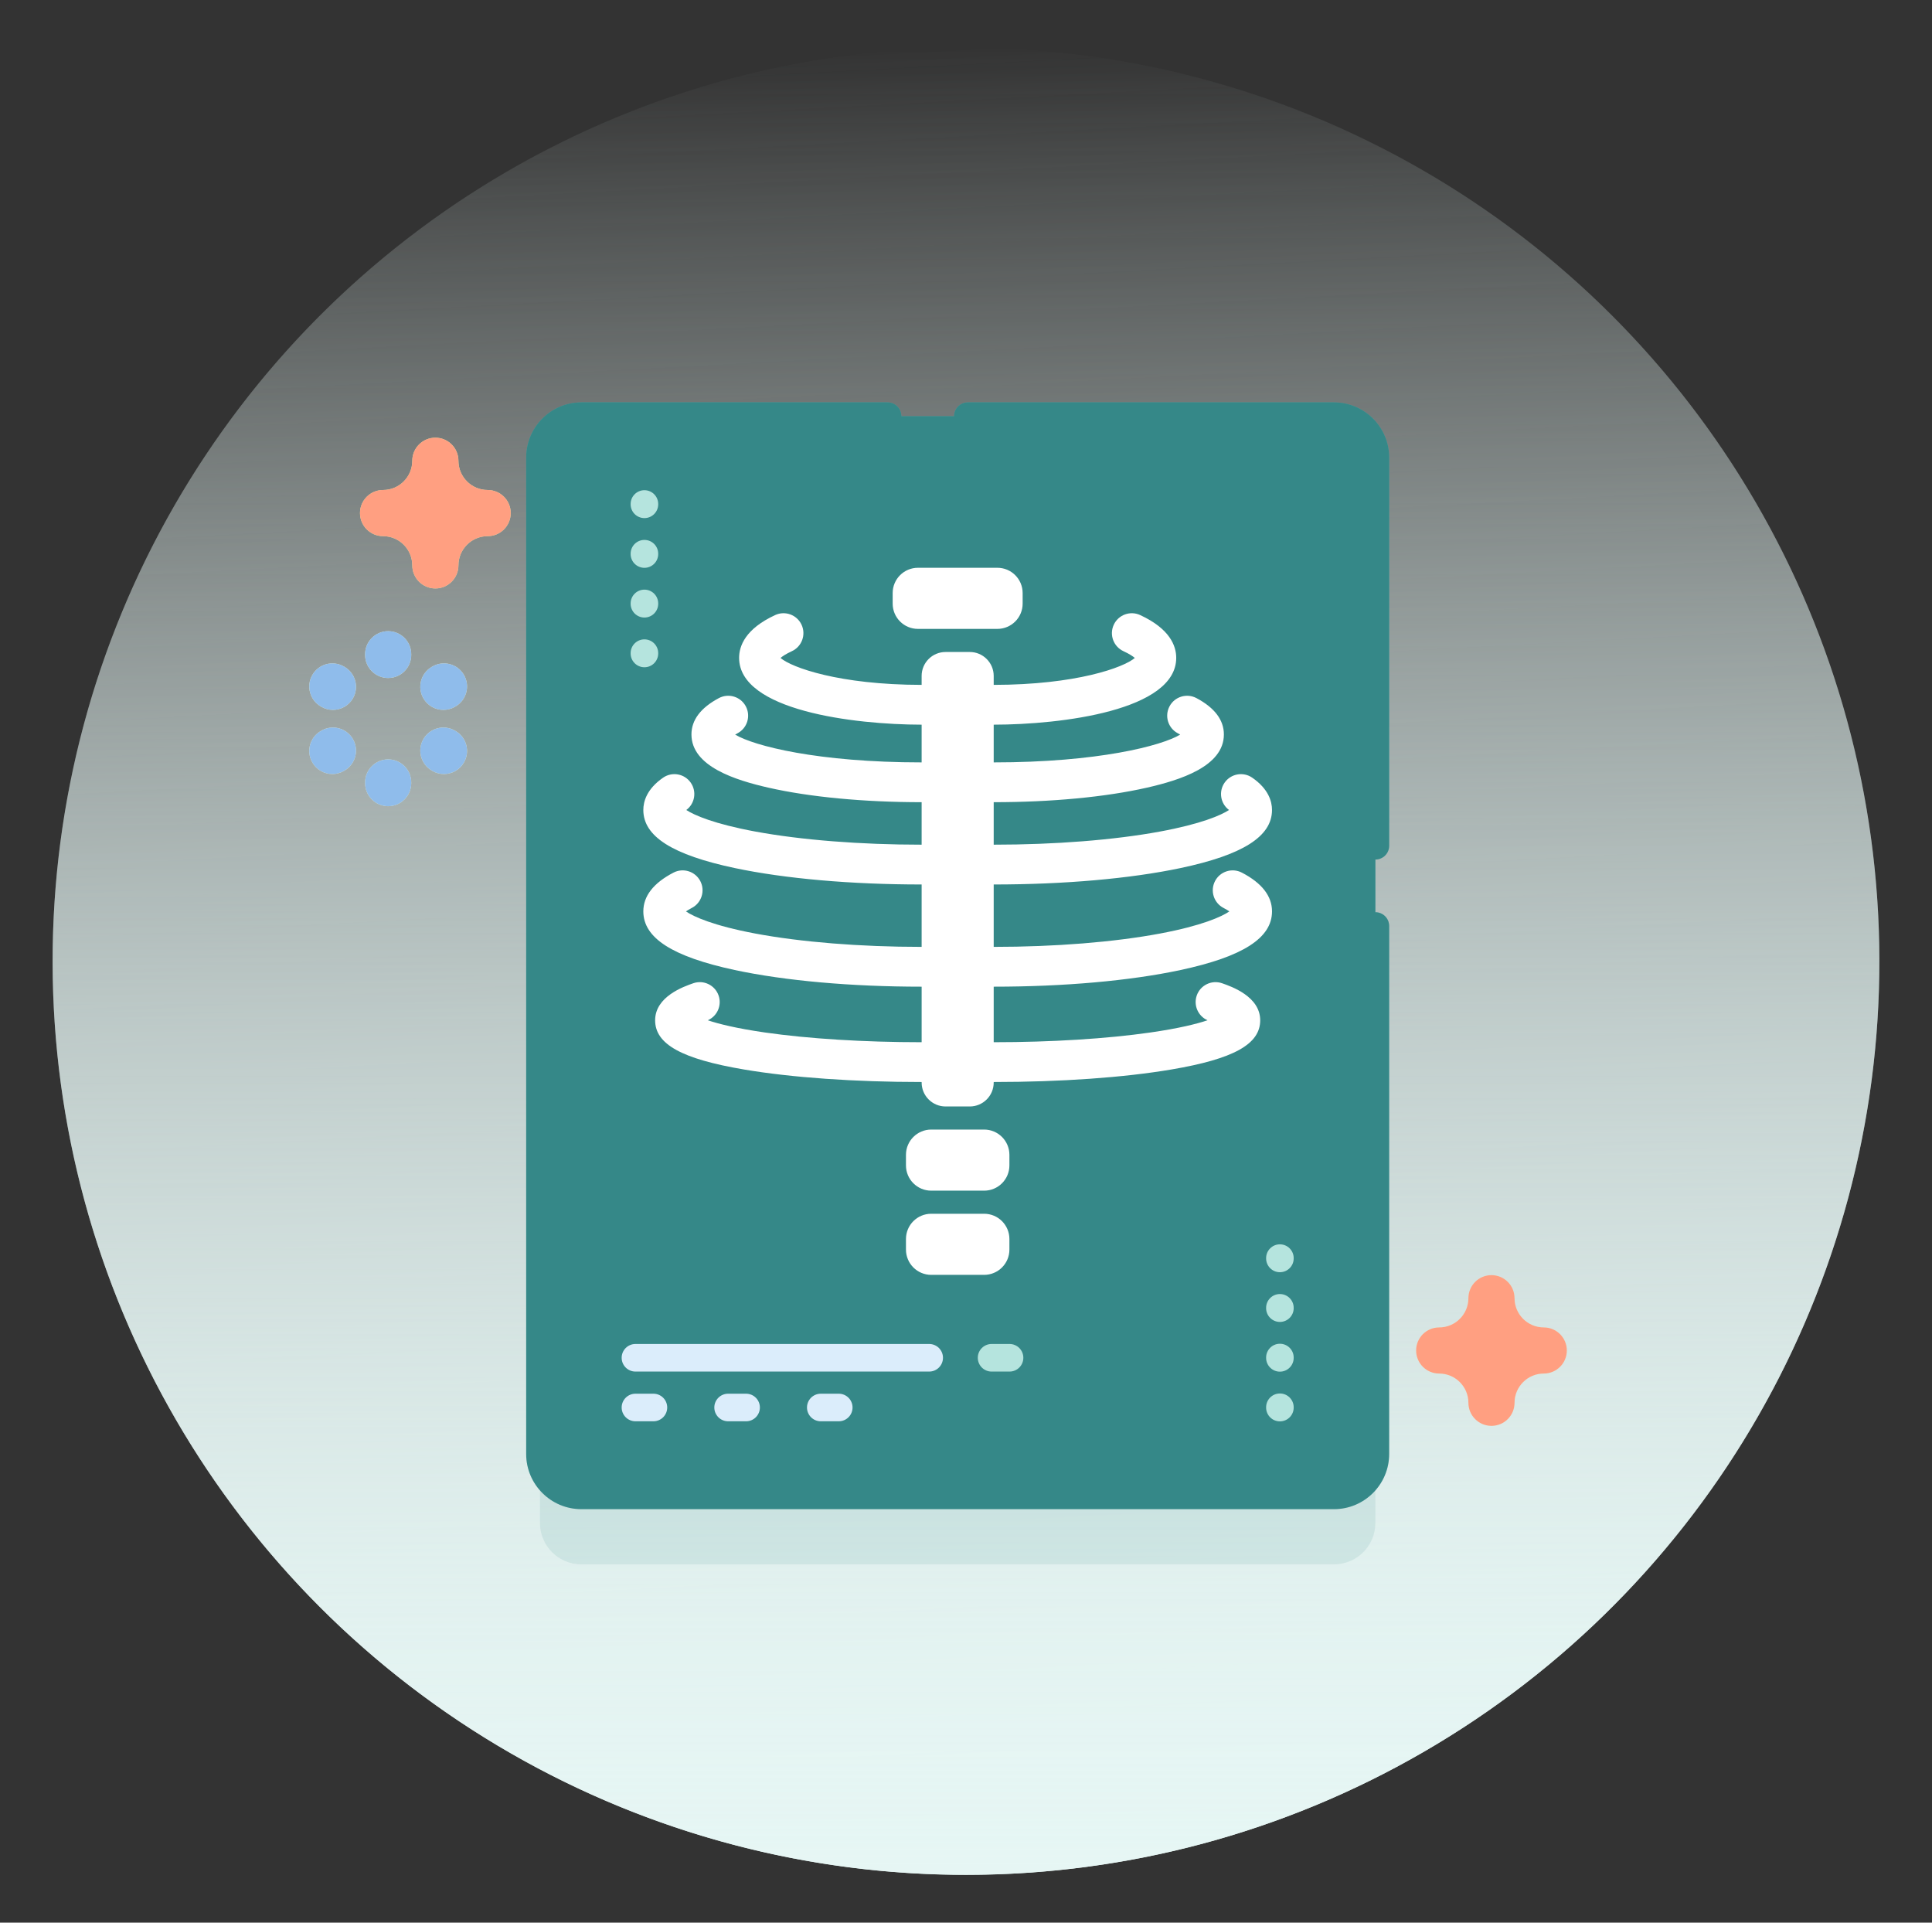 <svg width="201" height="200" viewBox="0 0 201 200" fill="none" xmlns="http://www.w3.org/2000/svg">
<rect x="0" y="0" width="201" height="200" fill="#333333" stroke="none"/>
<circle cx="100.5" cy="99.997" r="95.026" transform="rotate(176.916 100.5 99.997)" fill="url(#paint0_linear_637_45183)"/>
<path opacity="0.1" d="M138.785 162.726H60.479C58.103 162.726 56.176 160.8 56.176 158.423V54.772C56.176 52.395 58.103 50.469 60.479 50.469H138.786C141.162 50.469 143.089 52.395 143.089 54.772V158.423C143.089 160.8 141.162 162.726 138.785 162.726Z" fill="#358888"/>
<path d="M138.785 155.554H60.479C58.103 155.554 56.176 153.628 56.176 151.251V47.6C56.176 45.224 58.103 43.297 60.479 43.297H138.786C141.162 43.297 143.089 45.224 143.089 47.6V151.251C143.089 153.628 141.162 155.554 138.785 155.554Z" fill="#358888"/>
<path d="M138.786 156.986H60.48C57.316 156.986 54.742 154.412 54.742 151.248V47.597C54.742 44.433 57.316 41.859 60.48 41.859H92.343C93.135 41.859 93.777 42.501 93.777 43.294C93.777 44.086 93.135 44.728 92.343 44.728H60.48C58.898 44.728 57.611 46.015 57.611 47.597V151.248C57.611 152.83 58.898 154.117 60.48 154.117H138.786C140.368 154.117 141.655 152.83 141.655 151.248V96.326C141.655 95.533 142.297 94.891 143.09 94.891C143.882 94.891 144.524 95.533 144.524 96.326V151.248C144.524 154.412 141.95 156.986 138.786 156.986Z" fill="#358888"/>
<path d="M143.09 89.411C142.298 89.411 141.656 88.769 141.656 87.977V47.597C141.656 46.015 140.369 44.728 138.787 44.728H100.692C99.9 44.728 99.258 44.086 99.258 43.294C99.258 42.501 99.9 41.859 100.692 41.859H138.787C141.951 41.859 144.525 44.433 144.525 47.597V87.977C144.525 88.769 143.882 89.411 143.09 89.411Z" fill="#358888"/>
<path d="M67.981 147.846H66.11C65.318 147.846 64.676 147.203 64.676 146.411C64.676 145.619 65.318 144.977 66.11 144.977H67.981C68.773 144.977 69.415 145.619 69.415 146.411C69.415 147.203 68.773 147.846 67.981 147.846Z" fill="#D8EC9C"/>
<path d="M96.671 142.674H66.11C65.318 142.674 64.676 142.031 64.676 141.239C64.676 140.447 65.318 139.805 66.11 139.805H96.671C97.463 139.805 98.105 140.447 98.105 141.239C98.105 142.031 97.463 142.674 96.671 142.674Z" fill="#F9EEB4"/>
<path d="M77.621 147.846H75.751C74.959 147.846 74.316 147.203 74.316 146.411C74.316 145.619 74.959 144.977 75.751 144.977H77.621C78.414 144.977 79.056 145.619 79.056 146.411C79.056 147.203 78.414 147.846 77.621 147.846Z" fill="#D8EC9C"/>
<path d="M87.262 147.846H85.391C84.599 147.846 83.957 147.203 83.957 146.411C83.957 145.619 84.599 144.977 85.391 144.977H87.262C88.055 144.977 88.697 145.619 88.697 146.411C88.697 147.203 88.054 147.846 87.262 147.846Z" fill="#D8EC9C"/>
<path d="M105.032 142.674H103.161C102.369 142.674 101.727 142.031 101.727 141.239C101.727 140.447 102.369 139.805 103.161 139.805H105.032C105.824 139.805 106.466 140.447 106.466 141.239C106.466 142.031 105.824 142.674 105.032 142.674Z" fill="#B5E4DE"/>
<path d="M133.157 147.855C132.365 147.855 131.723 147.213 131.723 146.421V146.388C131.723 145.595 132.365 144.953 133.157 144.953C133.949 144.953 134.592 145.595 134.592 146.388V146.421C134.592 147.213 133.95 147.855 133.157 147.855Z" fill="#B5E4DE"/>
<path d="M133.157 142.683C132.365 142.683 131.723 142.041 131.723 141.249V141.216C131.723 140.424 132.365 139.781 133.157 139.781C133.949 139.781 134.592 140.424 134.592 141.216V141.249C134.592 142.041 133.95 142.683 133.157 142.683Z" fill="#B5E4DE"/>
<path d="M133.157 137.511C132.365 137.511 131.723 136.869 131.723 136.077V136.044C131.723 135.252 132.365 134.609 133.157 134.609C133.949 134.609 134.592 135.252 134.592 136.044V136.077C134.592 136.869 133.95 137.511 133.157 137.511Z" fill="#B5E4DE"/>
<path d="M133.157 132.339C132.365 132.339 131.723 131.697 131.723 130.905V130.872C131.723 130.08 132.365 129.438 133.157 129.438C133.949 129.438 134.592 130.08 134.592 130.872V130.905C134.592 131.697 133.95 132.339 133.157 132.339Z" fill="#B5E4DE"/>
<path d="M67.044 69.41C66.252 69.41 65.609 68.767 65.609 67.975V67.942C65.609 67.15 66.252 66.508 67.044 66.508C67.836 66.508 68.478 67.15 68.478 67.942V67.975C68.478 68.767 67.836 69.41 67.044 69.41Z" fill="#B5E4DE"/>
<path d="M67.044 64.238C66.252 64.238 65.609 63.596 65.609 62.803V62.77C65.609 61.978 66.252 61.336 67.044 61.336C67.836 61.336 68.478 61.978 68.478 62.77V62.803C68.478 63.596 67.836 64.238 67.044 64.238Z" fill="#B5E4DE"/>
<path d="M67.044 59.066C66.252 59.066 65.609 58.424 65.609 57.632V57.599C65.609 56.806 66.252 56.164 67.044 56.164C67.836 56.164 68.478 56.806 68.478 57.599V57.632C68.478 58.424 67.836 59.066 67.044 59.066Z" fill="#B5E4DE"/>
<path d="M67.044 53.894C66.252 53.894 65.609 53.252 65.609 52.46V52.427C65.609 51.635 66.252 50.992 67.044 50.992C67.836 50.992 68.478 51.635 68.478 52.427V52.46C68.478 53.252 67.836 53.894 67.044 53.894Z" fill="#B5E4DE"/>
<path d="M129.199 90.772C128.185 90.245 126.935 90.64 126.408 91.654C125.881 92.669 126.276 93.918 127.29 94.445C127.557 94.584 127.755 94.706 127.9 94.807C127.111 95.351 125.047 96.291 120.694 97.108C115.92 98.003 109.771 98.497 103.382 98.497V92.006C110.702 92.006 117.606 91.399 122.82 90.298C129.312 88.926 132.336 87.006 132.336 84.255C132.336 83.373 131.98 82.074 130.28 80.897C129.341 80.246 128.051 80.48 127.4 81.419C126.762 82.34 126.973 83.595 127.865 84.258C127.042 84.799 124.964 85.71 120.676 86.501C115.903 87.381 109.762 87.866 103.382 87.866V83.446C109.375 83.446 115.032 82.91 119.311 81.937C122.753 81.154 127.329 79.728 127.329 76.4C127.329 74.897 126.369 73.624 124.474 72.617C123.465 72.082 122.211 72.465 121.674 73.474C121.138 74.484 121.521 75.737 122.531 76.274C122.625 76.324 122.709 76.371 122.782 76.415C120.848 77.584 114.206 79.306 103.382 79.306V75.383C110.47 75.373 122.371 73.901 122.371 68.431C122.371 67.192 121.72 65.413 118.62 63.981C117.582 63.501 116.352 63.953 115.872 64.991C115.392 66.029 115.845 67.259 116.883 67.739C117.513 68.03 117.869 68.276 118.064 68.441C116.92 69.427 111.984 71.233 103.382 71.243V70.312C103.382 68.937 102.267 67.822 100.892 67.822H98.374C96.999 67.822 95.884 68.937 95.884 70.312V71.243C87.282 71.233 82.346 69.427 81.202 68.441C81.397 68.276 81.753 68.03 82.383 67.739C83.421 67.259 83.874 66.029 83.394 64.991C82.914 63.953 81.683 63.501 80.646 63.981C77.546 65.414 76.895 67.192 76.895 68.431C76.895 73.901 88.796 75.373 95.884 75.383V79.306C85.06 79.306 78.418 77.584 76.484 76.415C76.557 76.371 76.641 76.324 76.735 76.274C77.745 75.737 78.128 74.484 77.592 73.474C77.055 72.465 75.802 72.081 74.792 72.617C72.897 73.624 71.937 74.897 71.937 76.4C71.937 79.728 76.513 81.154 79.955 81.937C84.234 82.91 89.891 83.446 95.884 83.446V87.866C89.504 87.866 83.362 87.381 78.59 86.501C74.302 85.71 72.224 84.799 71.401 84.258C72.293 83.595 72.504 82.34 71.866 81.419C71.215 80.48 69.925 80.245 68.986 80.897C67.286 82.074 66.93 83.373 66.93 84.255C66.93 87.006 69.954 88.926 76.446 90.298C81.66 91.4 88.564 92.006 95.884 92.006V98.497C89.495 98.497 83.347 98.003 78.572 97.108C74.22 96.291 72.155 95.35 71.366 94.807C71.511 94.706 71.709 94.584 71.976 94.445C72.99 93.918 73.385 92.668 72.858 91.654C72.331 90.64 71.081 90.244 70.067 90.772C67.985 91.853 66.93 93.21 66.93 94.803C66.93 97.573 69.952 99.511 76.44 100.903C81.657 102.021 88.562 102.637 95.885 102.637V108.413C89.903 108.413 84.114 108.054 79.583 107.402C76.59 106.971 74.749 106.505 73.637 106.131C74.618 105.702 75.118 104.583 74.76 103.554C74.384 102.475 73.204 101.904 72.124 102.28C71.143 102.622 68.158 103.661 68.158 106.134C68.158 108.622 70.921 110.152 77.397 111.25C82.353 112.091 88.919 112.553 95.885 112.553V112.608C95.885 113.983 97 115.098 98.375 115.098H100.892C102.267 115.098 103.382 113.983 103.382 112.608V112.553C110.347 112.553 116.913 112.091 121.87 111.25C128.345 110.153 131.108 108.623 131.108 106.134C131.108 103.661 128.123 102.622 127.142 102.28C126.063 101.905 124.883 102.475 124.507 103.554C124.149 104.583 124.649 105.702 125.63 106.131C124.518 106.505 122.676 106.971 119.684 107.402C115.153 108.054 109.363 108.413 103.382 108.413V102.637C110.705 102.637 117.61 102.021 122.826 100.903C129.315 99.511 132.337 97.573 132.337 94.803C132.337 93.21 131.281 91.853 129.199 90.772Z" fill="white"/>
<path d="M95.499 65.419H103.765C105.217 65.419 106.393 64.242 106.393 62.791V61.691C106.393 60.239 105.217 59.062 103.765 59.062H95.499C94.048 59.062 92.871 60.239 92.871 61.691V62.791C92.871 64.242 94.048 65.419 95.499 65.419Z" fill="white"/>
<path d="M102.388 117.5H96.882C95.43 117.5 94.254 118.677 94.254 120.128V121.228C94.254 122.68 95.43 123.856 96.882 123.856H102.388C103.839 123.856 105.016 122.68 105.016 121.228V120.128C105.016 118.677 103.839 117.5 102.388 117.5Z" fill="white"/>
<path d="M102.388 126.258H96.882C95.43 126.258 94.254 127.434 94.254 128.886V129.986C94.254 131.437 95.43 132.614 96.882 132.614H102.388C103.839 132.614 105.016 131.437 105.016 129.986V128.886C105.016 127.434 103.839 126.258 102.388 126.258Z" fill="white"/>
<path d="M45.294 61.213C43.968 61.213 42.893 60.138 42.893 58.812C42.893 57.136 41.53 55.772 39.853 55.772C38.528 55.772 37.453 54.698 37.453 53.372C37.453 52.046 38.528 50.971 39.853 50.971C41.53 50.971 42.893 49.608 42.893 47.931C42.893 46.606 43.968 45.531 45.294 45.531C46.619 45.531 47.694 46.606 47.694 47.931C47.694 49.608 49.057 50.971 50.734 50.971C52.059 50.971 53.134 52.046 53.134 53.372C53.134 54.698 52.059 55.772 50.734 55.772C49.057 55.772 47.694 57.136 47.694 58.812C47.694 60.138 46.619 61.213 45.294 61.213Z" fill="#D8EC9C"/>
<path d="M155.169 148.322C153.843 148.322 152.768 147.248 152.768 145.922C152.768 144.246 151.405 142.881 149.728 142.881C148.403 142.881 147.328 141.807 147.328 140.481C147.328 139.155 148.403 138.081 149.728 138.081C151.405 138.081 152.768 136.717 152.768 135.041C152.768 133.715 153.843 132.641 155.169 132.641C156.494 132.641 157.569 133.715 157.569 135.041C157.569 136.717 158.933 138.081 160.609 138.081C161.935 138.081 163.01 139.155 163.01 140.481C163.01 141.807 161.935 142.881 160.609 142.881C158.933 142.881 157.569 144.246 157.569 145.922C157.569 147.247 156.494 148.322 155.169 148.322Z" fill="#D8EC9C"/>
<path d="M40.385 70.528C39.059 70.528 37.984 69.454 37.984 68.128V68.056C37.984 66.731 39.059 65.656 40.385 65.656C41.71 65.656 42.785 66.731 42.785 68.056V68.128C42.785 69.454 41.71 70.528 40.385 70.528Z" fill="#F9EEB4"/>
<path d="M40.385 83.864C39.059 83.864 37.984 82.79 37.984 81.464V81.392C37.984 80.067 39.059 78.992 40.385 78.992C41.71 78.992 42.785 80.067 42.785 81.392V81.464C42.785 82.79 41.71 83.864 40.385 83.864Z" fill="#F9EEB4"/>
<path d="M34.636 73.845C34.228 73.845 33.815 73.741 33.436 73.522L33.374 73.486C32.227 72.821 31.835 71.353 32.499 70.206C33.163 69.059 34.632 68.667 35.779 69.332L35.842 69.368C36.989 70.032 37.381 71.5 36.716 72.647C36.271 73.416 35.465 73.845 34.636 73.845Z" fill="#F9EEB4"/>
<path d="M46.187 80.517C45.779 80.517 45.365 80.413 44.987 80.194L44.925 80.158C43.777 79.493 43.386 78.025 44.05 76.878C44.714 75.731 46.182 75.339 47.33 76.003L47.393 76.039C48.54 76.704 48.932 78.172 48.267 79.319C47.822 80.088 47.016 80.517 46.187 80.517Z" fill="#F9EEB4"/>
<path d="M34.579 80.517C33.75 80.517 32.944 80.088 32.499 79.319C31.835 78.172 32.227 76.704 33.374 76.039L33.436 76.003C34.584 75.338 36.053 75.731 36.716 76.878C37.381 78.025 36.989 79.493 35.842 80.157L35.779 80.194C35.401 80.413 34.987 80.517 34.579 80.517Z" fill="#F9EEB4"/>
<path d="M46.13 73.845C45.301 73.845 44.495 73.416 44.05 72.647C43.386 71.5 43.777 70.032 44.925 69.367L44.987 69.331C46.135 68.667 47.603 69.059 48.267 70.206C48.931 71.353 48.539 72.821 47.392 73.486L47.33 73.522C46.951 73.742 46.538 73.845 46.13 73.845Z" fill="#F9EEB4"/>
<circle cx="100.498" cy="100.002" r="95.026" fill="url(#paint1_linear_637_45183)"/>
<path opacity="0.1" d="M138.785 162.726H60.479C58.103 162.726 56.176 160.8 56.176 158.423V54.772C56.176 52.395 58.103 50.469 60.479 50.469H138.786C141.162 50.469 143.089 52.395 143.089 54.772V158.423C143.089 160.8 141.162 162.726 138.785 162.726Z" fill="#358888"/>
<path d="M138.785 155.554H60.479C58.103 155.554 56.176 153.628 56.176 151.251V47.6C56.176 45.224 58.103 43.297 60.479 43.297H138.786C141.162 43.297 143.089 45.224 143.089 47.6V151.251C143.089 153.628 141.162 155.554 138.785 155.554Z" fill="#358888"/>
<path d="M138.786 156.986H60.48C57.316 156.986 54.742 154.412 54.742 151.248V47.597C54.742 44.433 57.316 41.859 60.48 41.859H92.343C93.135 41.859 93.777 42.501 93.777 43.294C93.777 44.086 93.135 44.728 92.343 44.728H60.48C58.898 44.728 57.611 46.015 57.611 47.597V151.248C57.611 152.83 58.898 154.117 60.48 154.117H138.786C140.368 154.117 141.655 152.83 141.655 151.248V96.326C141.655 95.533 142.297 94.891 143.09 94.891C143.882 94.891 144.524 95.533 144.524 96.326V151.248C144.524 154.412 141.95 156.986 138.786 156.986Z" fill="#358888"/>
<path d="M143.09 89.411C142.298 89.411 141.656 88.769 141.656 87.977V47.597C141.656 46.015 140.369 44.728 138.787 44.728H100.692C99.9 44.728 99.258 44.086 99.258 43.294C99.258 42.501 99.9 41.859 100.692 41.859H138.787C141.951 41.859 144.525 44.433 144.525 47.597V87.977C144.525 88.769 143.882 89.411 143.09 89.411Z" fill="#358888"/>
<path d="M67.981 147.846H66.11C65.318 147.846 64.676 147.203 64.676 146.411C64.676 145.619 65.318 144.977 66.11 144.977H67.981C68.773 144.977 69.415 145.619 69.415 146.411C69.415 147.203 68.773 147.846 67.981 147.846Z" fill="#DBEDFB"/>
<path d="M96.671 142.674H66.11C65.318 142.674 64.676 142.031 64.676 141.239C64.676 140.447 65.318 139.805 66.11 139.805H96.671C97.463 139.805 98.105 140.447 98.105 141.239C98.105 142.031 97.463 142.674 96.671 142.674Z" fill="#DBEDFB"/>
<path d="M77.621 147.846H75.751C74.959 147.846 74.316 147.203 74.316 146.411C74.316 145.619 74.959 144.977 75.751 144.977H77.621C78.414 144.977 79.056 145.619 79.056 146.411C79.056 147.203 78.414 147.846 77.621 147.846Z" fill="#DBEDFB"/>
<path d="M87.262 147.846H85.391C84.599 147.846 83.957 147.203 83.957 146.411C83.957 145.619 84.599 144.977 85.391 144.977H87.262C88.055 144.977 88.697 145.619 88.697 146.411C88.697 147.203 88.054 147.846 87.262 147.846Z" fill="#DBEDFB"/>
<path d="M105.032 142.674H103.161C102.369 142.674 101.727 142.031 101.727 141.239C101.727 140.447 102.369 139.805 103.161 139.805H105.032C105.824 139.805 106.466 140.447 106.466 141.239C106.466 142.031 105.824 142.674 105.032 142.674Z" fill="#B5E4DE"/>
<path d="M133.157 147.855C132.365 147.855 131.723 147.213 131.723 146.421V146.388C131.723 145.595 132.365 144.953 133.157 144.953C133.949 144.953 134.592 145.595 134.592 146.388V146.421C134.592 147.213 133.95 147.855 133.157 147.855Z" fill="#B5E4DE"/>
<path d="M133.157 142.683C132.365 142.683 131.723 142.041 131.723 141.249V141.216C131.723 140.424 132.365 139.781 133.157 139.781C133.949 139.781 134.592 140.424 134.592 141.216V141.249C134.592 142.041 133.95 142.683 133.157 142.683Z" fill="#B5E4DE"/>
<path d="M133.157 137.511C132.365 137.511 131.723 136.869 131.723 136.077V136.044C131.723 135.252 132.365 134.609 133.157 134.609C133.949 134.609 134.592 135.252 134.592 136.044V136.077C134.592 136.869 133.95 137.511 133.157 137.511Z" fill="#B5E4DE"/>
<path d="M133.157 132.339C132.365 132.339 131.723 131.697 131.723 130.905V130.872C131.723 130.08 132.365 129.438 133.157 129.438C133.949 129.438 134.592 130.08 134.592 130.872V130.905C134.592 131.697 133.95 132.339 133.157 132.339Z" fill="#B5E4DE"/>
<path d="M67.044 69.41C66.252 69.41 65.609 68.767 65.609 67.975V67.942C65.609 67.15 66.252 66.508 67.044 66.508C67.836 66.508 68.478 67.15 68.478 67.942V67.975C68.478 68.767 67.836 69.41 67.044 69.41Z" fill="#B5E4DE"/>
<path d="M67.044 64.238C66.252 64.238 65.609 63.596 65.609 62.803V62.77C65.609 61.978 66.252 61.336 67.044 61.336C67.836 61.336 68.478 61.978 68.478 62.77V62.803C68.478 63.596 67.836 64.238 67.044 64.238Z" fill="#B5E4DE"/>
<path d="M67.044 59.066C66.252 59.066 65.609 58.424 65.609 57.632V57.599C65.609 56.806 66.252 56.164 67.044 56.164C67.836 56.164 68.478 56.806 68.478 57.599V57.632C68.478 58.424 67.836 59.066 67.044 59.066Z" fill="#B5E4DE"/>
<path d="M67.044 53.894C66.252 53.894 65.609 53.252 65.609 52.46V52.427C65.609 51.635 66.252 50.992 67.044 50.992C67.836 50.992 68.478 51.635 68.478 52.427V52.46C68.478 53.252 67.836 53.894 67.044 53.894Z" fill="#B5E4DE"/>
<path d="M129.199 90.772C128.185 90.245 126.935 90.64 126.408 91.654C125.881 92.669 126.276 93.918 127.29 94.445C127.557 94.584 127.755 94.706 127.9 94.807C127.111 95.351 125.047 96.291 120.694 97.108C115.92 98.003 109.771 98.497 103.382 98.497V92.006C110.702 92.006 117.606 91.399 122.82 90.298C129.312 88.926 132.336 87.006 132.336 84.255C132.336 83.373 131.98 82.074 130.28 80.897C129.341 80.246 128.051 80.48 127.4 81.419C126.762 82.34 126.973 83.595 127.865 84.258C127.042 84.799 124.964 85.71 120.676 86.501C115.903 87.381 109.762 87.866 103.382 87.866V83.446C109.375 83.446 115.032 82.91 119.311 81.937C122.753 81.154 127.329 79.728 127.329 76.4C127.329 74.897 126.369 73.624 124.474 72.617C123.465 72.082 122.211 72.465 121.674 73.474C121.138 74.484 121.521 75.737 122.531 76.274C122.625 76.324 122.709 76.371 122.782 76.415C120.848 77.584 114.206 79.306 103.382 79.306V75.383C110.47 75.373 122.371 73.901 122.371 68.431C122.371 67.192 121.72 65.413 118.62 63.981C117.582 63.501 116.352 63.953 115.872 64.991C115.392 66.029 115.845 67.259 116.883 67.739C117.513 68.03 117.869 68.276 118.064 68.441C116.92 69.427 111.984 71.233 103.382 71.243V70.312C103.382 68.937 102.267 67.822 100.892 67.822H98.374C96.999 67.822 95.884 68.937 95.884 70.312V71.243C87.282 71.233 82.346 69.427 81.202 68.441C81.397 68.276 81.753 68.03 82.383 67.739C83.421 67.259 83.874 66.029 83.394 64.991C82.914 63.953 81.683 63.501 80.646 63.981C77.546 65.414 76.895 67.192 76.895 68.431C76.895 73.901 88.796 75.373 95.884 75.383V79.306C85.06 79.306 78.418 77.584 76.484 76.415C76.557 76.371 76.641 76.324 76.735 76.274C77.745 75.737 78.128 74.484 77.592 73.474C77.055 72.465 75.802 72.081 74.792 72.617C72.897 73.624 71.937 74.897 71.937 76.4C71.937 79.728 76.513 81.154 79.955 81.937C84.234 82.91 89.891 83.446 95.884 83.446V87.866C89.504 87.866 83.362 87.381 78.59 86.501C74.302 85.71 72.224 84.799 71.401 84.258C72.293 83.595 72.504 82.34 71.866 81.419C71.215 80.48 69.925 80.245 68.986 80.897C67.286 82.074 66.93 83.373 66.93 84.255C66.93 87.006 69.954 88.926 76.446 90.298C81.66 91.4 88.564 92.006 95.884 92.006V98.497C89.495 98.497 83.347 98.003 78.572 97.108C74.22 96.291 72.155 95.35 71.366 94.807C71.511 94.706 71.709 94.584 71.976 94.445C72.99 93.918 73.385 92.668 72.858 91.654C72.331 90.64 71.081 90.244 70.067 90.772C67.985 91.853 66.93 93.21 66.93 94.803C66.93 97.573 69.952 99.511 76.44 100.903C81.657 102.021 88.562 102.637 95.885 102.637V108.413C89.903 108.413 84.114 108.054 79.583 107.402C76.59 106.971 74.749 106.505 73.637 106.131C74.618 105.702 75.118 104.583 74.76 103.554C74.384 102.475 73.204 101.904 72.124 102.28C71.143 102.622 68.158 103.661 68.158 106.134C68.158 108.622 70.921 110.152 77.397 111.25C82.353 112.091 88.919 112.553 95.885 112.553V112.608C95.885 113.983 97 115.098 98.375 115.098H100.892C102.267 115.098 103.382 113.983 103.382 112.608V112.553C110.347 112.553 116.913 112.091 121.87 111.25C128.345 110.153 131.108 108.623 131.108 106.134C131.108 103.661 128.123 102.622 127.142 102.28C126.063 101.905 124.883 102.475 124.507 103.554C124.149 104.583 124.649 105.702 125.63 106.131C124.518 106.505 122.676 106.971 119.684 107.402C115.153 108.054 109.363 108.413 103.382 108.413V102.637C110.705 102.637 117.61 102.021 122.826 100.903C129.315 99.511 132.337 97.573 132.337 94.803C132.337 93.21 131.281 91.853 129.199 90.772Z" fill="white"/>
<path d="M95.499 65.419H103.765C105.217 65.419 106.393 64.242 106.393 62.791V61.691C106.393 60.239 105.217 59.062 103.765 59.062H95.499C94.048 59.062 92.871 60.239 92.871 61.691V62.791C92.871 64.242 94.048 65.419 95.499 65.419Z" fill="white"/>
<path d="M102.388 117.5H96.882C95.43 117.5 94.254 118.677 94.254 120.128V121.228C94.254 122.68 95.43 123.856 96.882 123.856H102.388C103.839 123.856 105.016 122.68 105.016 121.228V120.128C105.016 118.677 103.839 117.5 102.388 117.5Z" fill="white"/>
<path d="M102.388 126.258H96.882C95.43 126.258 94.254 127.434 94.254 128.886V129.986C94.254 131.437 95.43 132.614 96.882 132.614H102.388C103.839 132.614 105.016 131.437 105.016 129.986V128.886C105.016 127.434 103.839 126.258 102.388 126.258Z" fill="white"/>
<path d="M45.294 61.213C43.968 61.213 42.893 60.138 42.893 58.812C42.893 57.136 41.53 55.772 39.853 55.772C38.528 55.772 37.453 54.698 37.453 53.372C37.453 52.046 38.528 50.971 39.853 50.971C41.53 50.971 42.893 49.608 42.893 47.931C42.893 46.606 43.968 45.531 45.294 45.531C46.619 45.531 47.694 46.606 47.694 47.931C47.694 49.608 49.057 50.971 50.734 50.971C52.059 50.971 53.134 52.046 53.134 53.372C53.134 54.698 52.059 55.772 50.734 55.772C49.057 55.772 47.694 57.136 47.694 58.812C47.694 60.138 46.619 61.213 45.294 61.213Z" fill="#FF9F81"/>
<path d="M155.169 148.322C153.843 148.322 152.768 147.248 152.768 145.922C152.768 144.246 151.405 142.881 149.728 142.881C148.403 142.881 147.328 141.807 147.328 140.481C147.328 139.155 148.403 138.081 149.728 138.081C151.405 138.081 152.768 136.717 152.768 135.041C152.768 133.715 153.843 132.641 155.169 132.641C156.494 132.641 157.569 133.715 157.569 135.041C157.569 136.717 158.933 138.081 160.609 138.081C161.935 138.081 163.01 139.155 163.01 140.481C163.01 141.807 161.935 142.881 160.609 142.881C158.933 142.881 157.569 144.246 157.569 145.922C157.569 147.247 156.494 148.322 155.169 148.322Z" fill="#FF9F81"/>
<path d="M40.385 70.528C39.059 70.528 37.984 69.454 37.984 68.128V68.056C37.984 66.731 39.059 65.656 40.385 65.656C41.71 65.656 42.785 66.731 42.785 68.056V68.128C42.785 69.454 41.71 70.528 40.385 70.528Z" fill="#8FBCEB"/>
<path d="M40.385 83.864C39.059 83.864 37.984 82.79 37.984 81.464V81.392C37.984 80.067 39.059 78.992 40.385 78.992C41.71 78.992 42.785 80.067 42.785 81.392V81.464C42.785 82.79 41.71 83.864 40.385 83.864Z" fill="#8FBCEB"/>
<path d="M34.636 73.845C34.228 73.845 33.815 73.741 33.436 73.522L33.374 73.486C32.227 72.821 31.835 71.353 32.499 70.206C33.163 69.059 34.632 68.667 35.779 69.332L35.842 69.368C36.989 70.032 37.381 71.5 36.716 72.647C36.271 73.416 35.465 73.845 34.636 73.845Z" fill="#8FBCEB"/>
<path d="M46.187 80.517C45.779 80.517 45.365 80.413 44.987 80.194L44.925 80.158C43.777 79.493 43.386 78.025 44.05 76.878C44.714 75.731 46.182 75.339 47.33 76.003L47.393 76.039C48.54 76.704 48.932 78.172 48.267 79.319C47.822 80.088 47.016 80.517 46.187 80.517Z" fill="#8FBCEB"/>
<path d="M34.579 80.517C33.75 80.517 32.944 80.088 32.499 79.319C31.835 78.172 32.227 76.704 33.374 76.039L33.436 76.003C34.584 75.338 36.053 75.731 36.716 76.878C37.381 78.025 36.989 79.493 35.842 80.157L35.779 80.194C35.401 80.413 34.987 80.517 34.579 80.517Z" fill="#8FBCEB"/>
<path d="M46.13 73.845C45.301 73.845 44.495 73.416 44.05 72.647C43.386 71.5 43.777 70.032 44.925 69.367L44.987 69.331C46.135 68.667 47.603 69.059 48.267 70.206C48.931 71.353 48.539 72.821 47.392 73.486L47.33 73.522C46.951 73.742 46.538 73.845 46.13 73.845Z" fill="#8FBCEB"/>
<defs>
<linearGradient id="paint0_linear_637_45183" x1="100.5" y1="4.972" x2="100.5" y2="195.023" gradientUnits="userSpaceOnUse">
<stop stop-color="#E6F6F4"/>
<stop offset="1" stop-color="#E6F6F4" stop-opacity="0"/>
</linearGradient>
<linearGradient id="paint1_linear_637_45183" x1="100.498" y1="4.977" x2="100.498" y2="195.028" gradientUnits="userSpaceOnUse">
<stop stop-color="#E6F6F4" stop-opacity="0"/>
<stop offset="1" stop-color="#E6F6F4"/>
</linearGradient>
</defs>
</svg>
